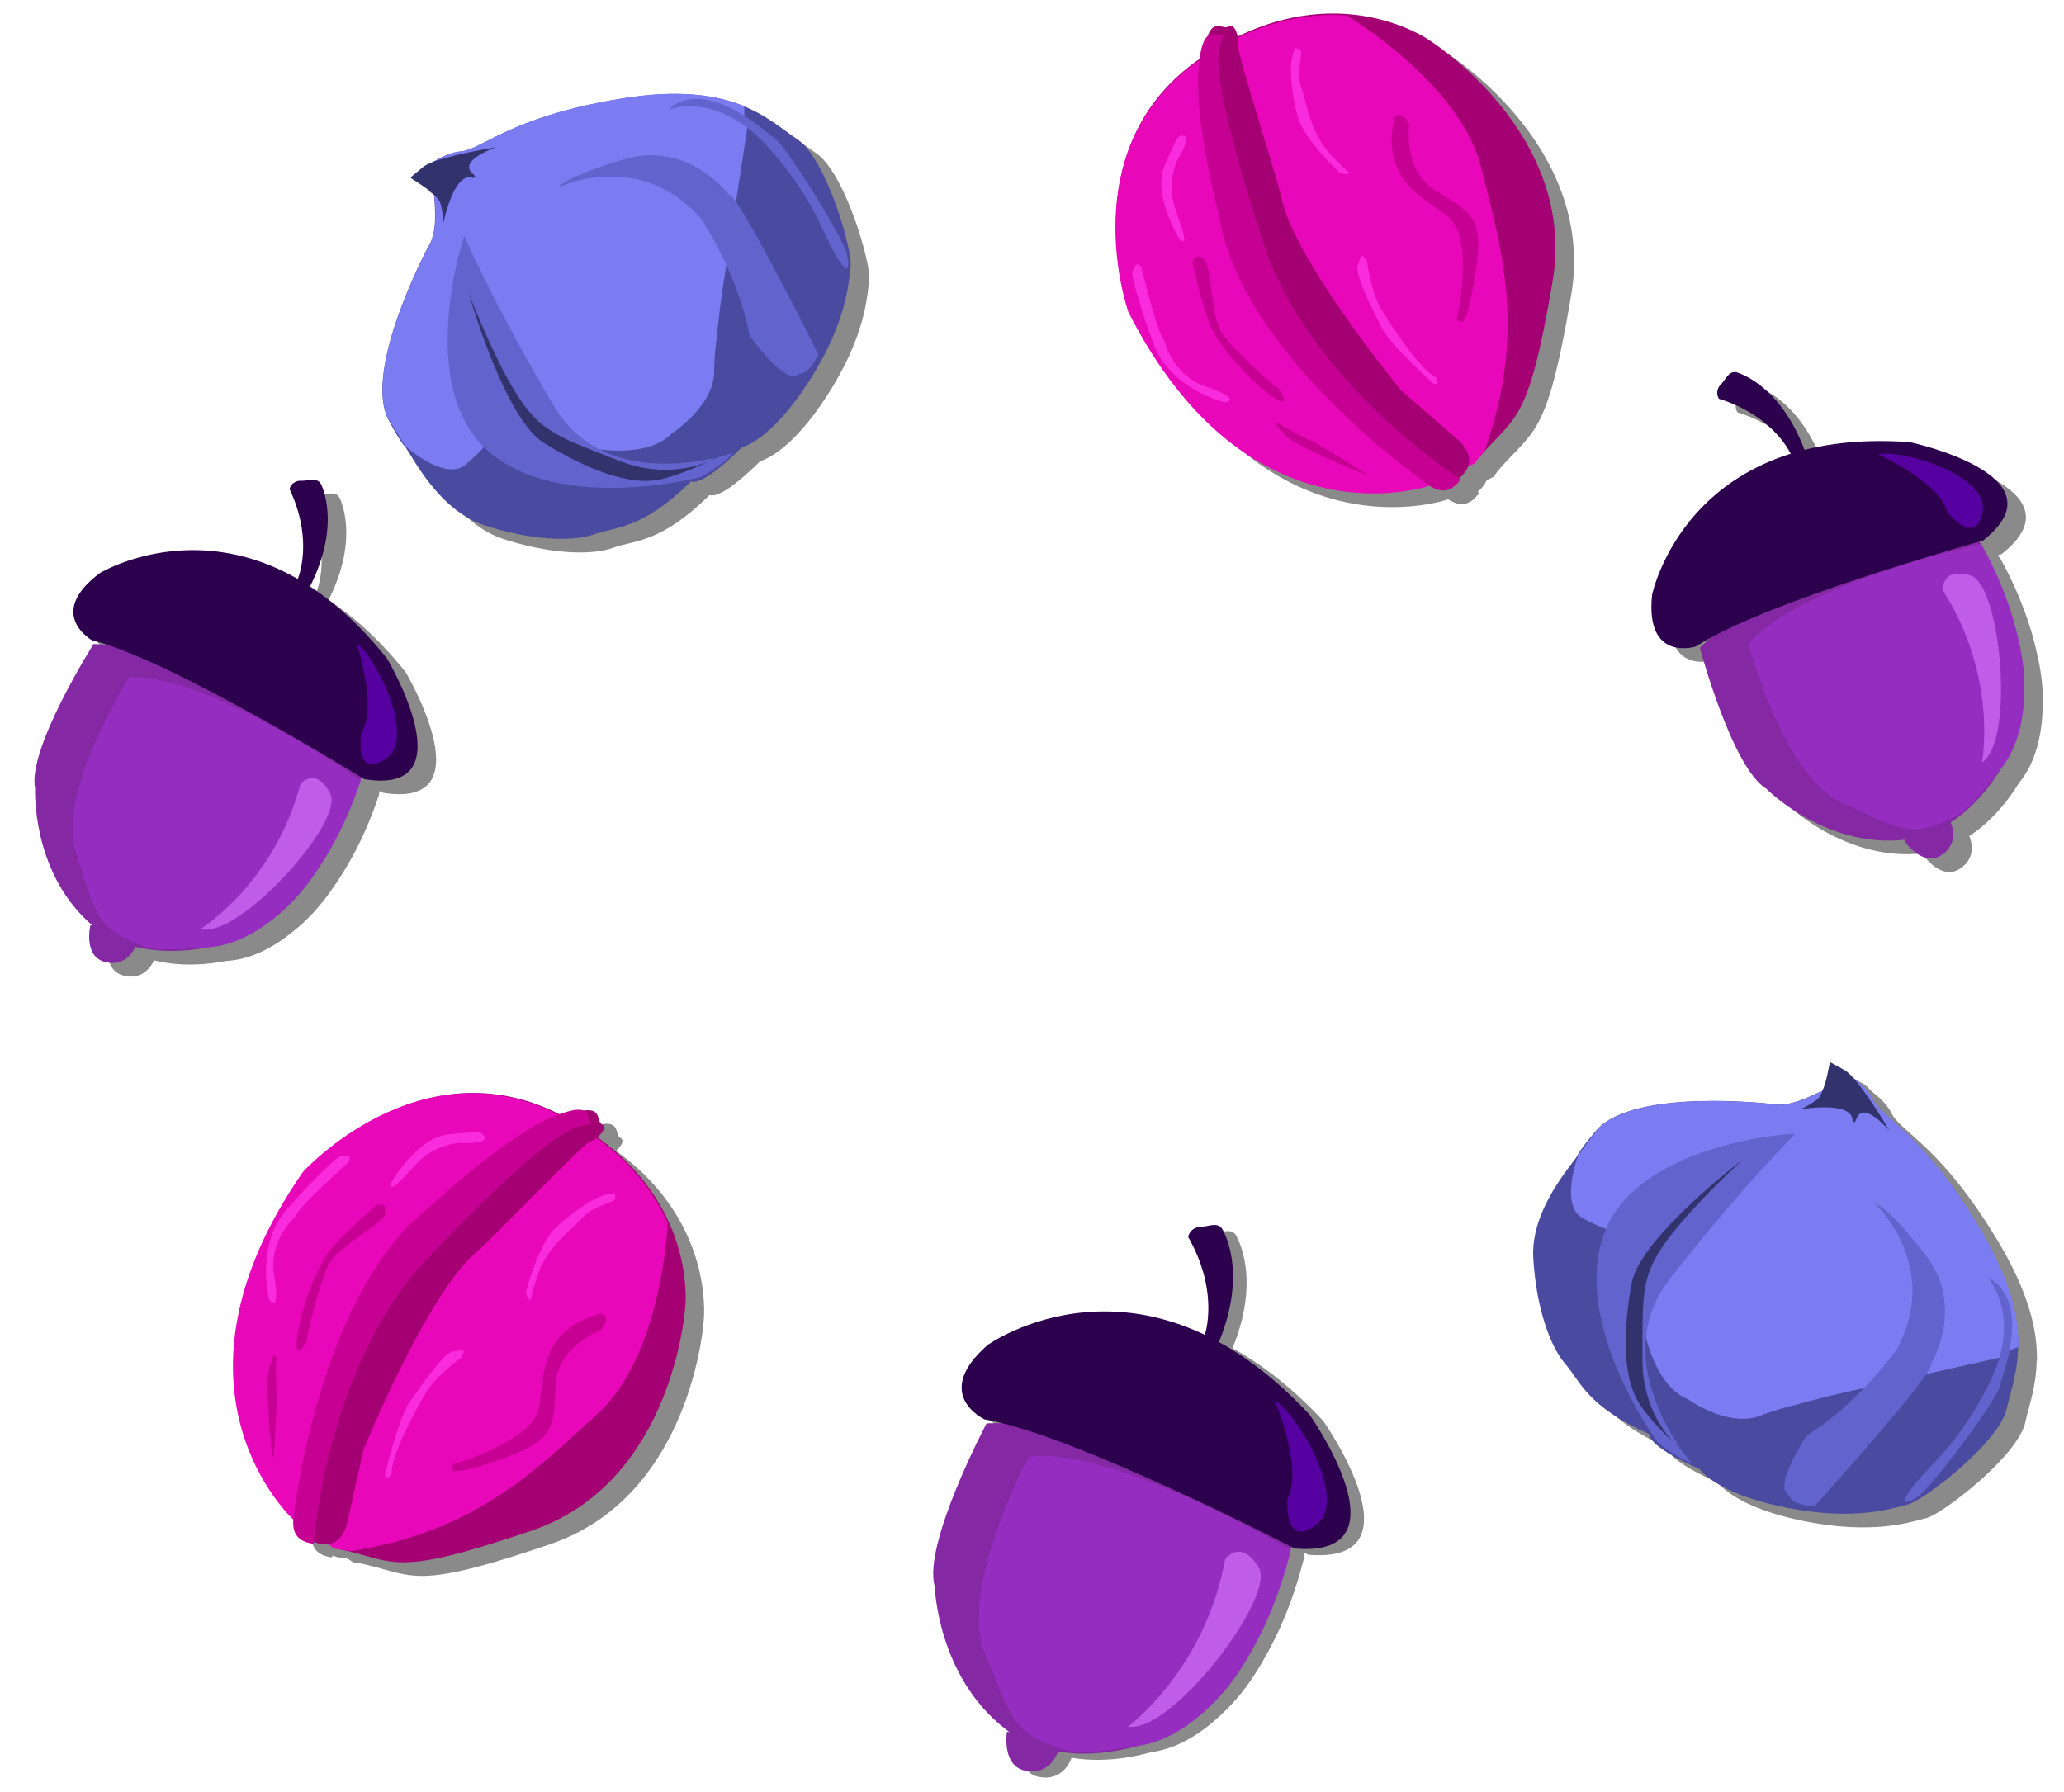 <svg xmlns="http://www.w3.org/2000/svg" width="1670" height="1450" viewBox="0 0 1670 1450"><defs><style>.cls-1{opacity:0.46;}.cls-2{fill:#4a4aa0;}.cls-3{fill:#7c7cf2;}.cls-4{fill:#6363ce;}.cls-5{fill:#32326d;}.cls-6{fill:#8428a3;}.cls-7{fill:#2c004c;}.cls-8{fill:#6e00ce;opacity:0.66;}.cls-9{fill:#952dc1;}.cls-10{fill:#bf5de8;}.cls-11{fill:#a40073;}.cls-12{fill:#e807b9;}.cls-13{fill:#f92bdc;}.cls-14{fill:#c60093;}</style></defs><g id="levelcompletescreen"><g class="cls-1"><path d="M1643.3,1064.28h0c-4.42-16.45-12.33-35.48-25.53-57.78-46.72-78.9-79.67-89.85-87.59-106-3.1-6.33-9.43-12.35-15.79-17.26a36.34,36.34,0,0,0-6.33-5.87s-11.09-6.22-12.14-6.69c-.74-.33-2.21,12.14-5.63,21.47-.7,1.4-1.35,2.28-1.85,2.31-2.57.11-23.65,13.39-39.77,10,0,0-111.41-13.22-141.88,21.09,0,0-13.25,15.53-15.6,20.78s-37.86,42.37-35.6,82.48c2.21,39.32,13,70.35,25.16,85.13.24.29.48.58.73.86,12.48,14.41,17.47,34.3,67.93,56.86,1,.47-3.77,8.4,40.4,28.15,1,.47,13.38,19.85,69.72,31.16s86.31.74,99.06-2.39,74.12-50.12,80.14-77.7c2.86-13.1,8.76-28.55,9.16-49.61l.24-.08c0-.08,0-.19,0-.29v-2.93A133.83,133.83,0,0,0,1643.3,1064.28Z"/><path d="M1390.39,535.28s26,97.29,53.75,114c0,0,46,46.8,108.78,41.6,1.44-.12,2.86-.29,4.27-.48-.84.75-1.31,1.19-1.31,1.19s15.95,23.75,32.3,9.64c0,0,11.37-7.8,5.59-23.63a10.15,10.15,0,0,0-.43-1c17.49-11.42,31-27.88,40.36-43.13.11-.12.2-.24.31-.37,10.64-13.06,17.1-31.87,18.44-54.57,1-11.91.86-28.82-4.84-52-5.33-23.54-15-49-29.52-75.27l-.37.08c-.32-.61-.63-1.22-1-1.84l-.11-.19,2.69-.76c67.65-52.81-59.06-79.71-59.06-79.71-33.38-2.43-61.52.25-85.26,6.23-.23-.62-.47-1.25-.73-1.9-17.71-45.56-45.56-57.74-52.85-60.44s-9.19,4.29-14.35,9.78a9,9,0,0,0-1.24,11.24c43.62,13.55,57.38,43.4,57.38,43.4s.27.39.74,1C1368.8,408,1351.7,492.51,1351.7,492.51c-5.71,55.11,35.68,41.63,35.68,41.63,3.34-2.21,7.13-4.46,11.29-6.75C1393.38,532.33,1390.39,535.28,1390.39,535.28Z"/><path d="M1171.23,43.41s-65.3-46.28-154.78-2.85c-1.14-5.38-4-10.62-7.44-8.11-4,2.87-11.82-6.41-16.82,7.7-2.67,2.18-5.1,7.32-6.68,18.58-31.11,21.56-48.72,48.45-58.11,75.56-22.69,63.86.57,129.31.57,129.31,96.16,189.29,239.47,142,243.79,140.49,7.81,5.06,16.64,6.75,25.09-5.2l-1.3-.84a27.14,27.14,0,0,0,5.32-5.79,16.46,16.46,0,0,0,1.93-3.53l5.41-2.69,3.89-5.15c29.59-34.33,39.53-26.2,59.17-142.11C1291.61,118.73,1171.23,43.41,1171.23,43.41Z"/><path d="M660.16,123.84c-11.15-7.44-23.38-18.57-42.84-26.62,0-.13,0-.22,0-.25a1.57,1.57,0,0,0-.26-.12l-2.74-1.07A133.46,133.46,0,0,0,581.23,88h0c-16.93-1.88-37.53-1.46-63.11,2.7-90.51,14.7-112.72,41.39-130.65,42.87-7,.58-14.94,4.27-21.83,8.4a35.82,35.82,0,0,0-7.78,3.75s-9.84,8.06-10.66,8.87c-.58.57,10.51,6.48,17.94,13.07,1.05,1.16,1.64,2.09,1.47,2.56-.83,2.44,3.85,26.91-5.23,40.68,0,0-52.95,98.9-32.12,139.79,0,0,9.62,18,13.66,22.1S368.55,423.5,406.71,436c37.42,12.29,70.24,13.59,88.44,7.64.37-.12.73-.24,1.08-.37,18-6.36,38.3-3.74,77.72-42.5.82-.81,6.45,6.58,40.95-27.34.82-.81,23.37-5.22,54.46-53.55s32.17-80.08,33.91-93.1S683.65,139.51,660.16,123.84Z"/><path d="M183.61,777.56l.48,0c16.82-1,35-9.06,52.61-23.47,9.45-7.32,21.75-18.92,34.94-38.86,13.67-19.88,25.86-44.25,35.28-72.75l-.32-.22c.23-.65.47-1.29.7-2a1.72,1.72,0,0,1,.07-.21l2.38,1.46c84.69,13.87,18.5-97.47,18.5-97.47-20.86-26.17-41.93-45-62.42-58.41.3-.59.59-1.19.9-1.82,21.46-43.93,11.51-72.65,8.56-79.83s-9.4-3.85-16.93-3.91a9,9,0,0,0-9.1,6.71c19.64,41.24,7.05,71.6,7.05,71.6s-.11.46-.27,1.24c-86.45-49.72-160.16-4.91-160.16-4.91-44.37,33.19-6.38,54.46-6.38,54.46,3.89.95,8.12,2.2,12.62,3.71-7.22-.54-11.41-.73-11.41-.73S36.88,617.29,43.41,649c0,0-3.17,65.56,43.23,108.14,1.06,1,2.15,1.91,3.25,2.82-1.12-.12-1.77-.17-1.77-.17S81.49,787.63,103,790.07c0,0,13.44,3.07,21.15-11.92a9.41,9.41,0,0,0,.43-1C144.8,782.26,166,781,183.61,777.56Z"/><path d="M498.35,931.32c4.18-3.56,7.45-8.54,3.59-10.4-4.41-2.12,0-13.45-14.77-11.14-3.19-1.32-8.86-1-19.52,3-34.36-17.43-66.93-19.93-95.62-15-66.15,10.93-112,61.72-112,61.72-120.83,174.57-11.07,278.17-7.72,281.26-.74,9.28,2,17.86,16.5,19.61,0,0,0-.53.13-1.54a27.39,27.39,0,0,0,7.61,1.93,17,17,0,0,0,4,0l4.93,3.49,6.38,1c44.27,9.71,41.85,22.32,153.16-15.5,115.29-39.17,124.34-180.88,124.34-180.88S579.08,989.4,498.35,931.32Z"/><path d="M1070.55,1149.82c-25.07-26.91-49.75-45.8-73.34-58.73.27-.67.55-1.36.83-2.07,19.8-50,6.47-80.58,2.62-88.2s-10.61-3.42-18.88-2.85a9.94,9.94,0,0,0-9.4,8.12c25,43.53,13.78,77.86,13.78,77.86l-.19,1.38c-98.93-47.16-175.91,8.18-175.91,8.18-45.81,40.12-2.38,60.21-2.38,60.21,4.34.72,9.08,1.73,14.14,3-8,0-12.57.16-12.57.16s-51.78,97.83-41.94,132c0,0,2.08,72.1,56.52,114.84,1.25,1,2.52,1.91,3.8,2.81-1.24,0-2,0-2,0s-4.91,31.06,18.82,31.91c0,0,15,2.23,22.16-14.85a9.48,9.48,0,0,0,.4-1.12c22.63,3.87,45.77.68,64.75-4.56l.53-.08c18.34-2.56,37.6-12.88,55.66-30.16,9.74-8.82,22.23-22.58,35-45.54,13.3-22.94,24.59-50.67,32.5-82.7l-.36-.21c.19-.73.39-1.46.59-2.2l.06-.24,2.73,1.4C1152.5,1266.22,1070.55,1149.82,1070.55,1149.82Z"/></g><path id="backgrond" class="cls-2" d="M1481.21,860.44c1,.47-5.2,22.9-7.77,23s-23.65,13.39-39.77,10c0,0-111.41-13.22-141.88,21.09,0,0-13.25,15.53-15.6,20.78s-37.86,42.37-35.6,82.48c2.21,39.32,13,70.35,25.16,85.13.24.29.48.58.73.86,12.48,14.41,17.47,34.3,67.93,56.86,1,.47-3.77,8.4,40.4,28.15,1,.47,13.38,19.85,69.72,31.16s86.31.74,99.06-2.39,74.12-50.12,80.14-77.7,25.51-65.55-21.21-144.45-79.67-89.86-87.58-106S1478.05,859,1481.21,860.44Z"/><path class="cls-3" d="M1633.14,1089.87v-2.93a133.38,133.38,0,0,0-4.84-33.66h0c-4.42-16.45-12.33-35.48-25.53-57.78-46.72-78.9-79.67-89.85-87.59-106-7-14.36-30.68-27.17-33.66-28.86.63,1.63-5.34,22.82-7.84,22.92s-23.64,13.4-39.77,10c0,0-111.41-13.22-141.88,21.09,0,0-9.28,12.55-15.06,20.35h0c-.33.89-15.3,41.13,4,51,19.5,10,23.71,11.86,35.88,7.21S1404,933.75,1424.75,938c0,0-55.15,35.89-75,77.48s-20.23,56.55-20.23,56.55,7.26,48.65,36.12,60.29c0,0,32.45,23.34,58.32,13.45,5-1.92,11-3.88,17.44-5.8l32.23-8.65h0l16.16-3.83c7-1.62,11.58-2.59,11.58-2.59l116.39-26.18c1.84-4.11,14.73-8.36,15.33-8.56C1633.14,1090.08,1633.13,1090,1633.14,1089.87Z"/><path class="cls-4" d="M1452.5,917.61c.8-.82-126.53,6.51-154.28,79.89S1341,1167,1341,1167s14.58,12.53,27.67,17.11c0,0-70-80.47-18.28-148.18C1350.4,1036,1400.31,970.69,1452.5,917.61Z"/><path class="cls-5" d="M1410.59,938s-83.85,63.43-90.48,100.83-8.47,78.2,9,101.16,35.59,36.09,33.49,35.15c0,0-33.51-23.81-33.64-74.32s-.79-66,15.16-90.35S1395.72,951.52,1410.59,938Z"/><path class="cls-4" d="M1516.8,974.11c2.11.94,53.8,51.79,18,117.78,0,0-31.08,44.13-72.76,69.65,0,0-27.49,40.82-15.09,48.31,2.83,1.71-.47,6.92,21,9.38,0,0,99.57-110.2,94.2-115.12,0,0,28.84-46.42-4.68-89.14S1516.8,974.11,1516.8,974.11Z"/><path class="cls-4" d="M1609.63,1034.52c-5-2.79,29.53,27.08-.88,86.64s-58.27,71.09-68.14,93.17c0,0,.7,4.09,11.7-3.6s69.52-85,66.14-91.53C1618.45,1119.2,1645,1054.13,1609.63,1034.52Z"/><path class="cls-5" d="M1456.28,897.86s42.46-7.51,42.66,9c0,0,1.16,3,2.57-.11s4.4-16.32,27.13,8c0,0-23.9-40.65-35.58-48.39,0,0-11.09-6.22-12.14-6.69s-3.56,24.9-11.06,30.37A65.07,65.07,0,0,1,1456.28,897.86Z"/><path class="cls-6" d="M1375.39,524.28s26,97.29,53.75,114c0,0,46,46.8,108.78,41.6S1633.17,600,1635,585.3s14.75-56.27-33.24-146.81S1375.39,524.28,1375.39,524.28Z"/><path class="cls-7" d="M1336.7,481.51s27.65-136.86,208.58-123.68c0,0,126.71,26.9,59.06,79.71,0,0-176.63,49-232,85.6C1372.38,523.14,1331,536.62,1336.7,481.51Z"/><path class="cls-8" d="M1519.73,367.71s49.5,22.15,55.88,46.75c0,0,23.32,29.12,28.51-.64S1536.92,363.16,1519.73,367.71Z"/><path class="cls-7" d="M1448.23,366.14s-13.76-29.85-57.38-43.4a9,9,0,0,1,1.24-11.24c5.16-5.49,7.07-12.49,14.35-9.78s35.14,14.88,52.85,60.44S1448.23,366.14,1448.23,366.14Z"/><path class="cls-6" d="M1540.88,680.6s15.95,23.75,32.3,9.64c0,0,11.37-7.8,5.59-23.63S1540.88,680.6,1540.88,680.6Z"/><path class="cls-9" d="M1414.76,521.43s28.15,105.49,73.91,127.23,55.78,27,78.71,18.56,24.43-11.71,51.63-45.1,27.08-104.32-15.92-181.87C1603.09,440.25,1455.07,472.42,1414.76,521.43Z"/><path class="cls-10" d="M1572,477.76s-1.67-19.14,22.55-11.91,36,134,9.08,151.16C1603.65,617,1616.93,548.33,1572,477.76Z"/><path id="background" class="cls-11" d="M1157.52,391.79s-146.18,51.93-244.07-140.13c0,0-47.17-132.23,57.56-204.28s185.22-15,185.22-15,120.38,75.32,100,195.37-30.27,107-62.41,146Z"/><path id="background-2" data-name="background" class="cls-12" d="M1193.21,375l-36.35,18S1010.6,444.8,913,252.6c0,0-47-132.29,57.81-204.2,45.86-31.46,87-38.22,118.87-35.86,0,0,91.39,54.38,108.63,122.61s36.78,133.87,3.06,229.14Z"/><path class="cls-13" d="M1160.05,310.62s-38.89-34.52-43.65-48.47c0,0-21-40-18-47s1.72-12.38,7.63-3.9c0,0,3.47,25.33,11.11,38.14s32,50.52,45.12,56.18C1162.23,305.52,1165.52,311.76,1160.05,310.62Z"/><path class="cls-14" d="M1178.58,258.93s15.63-67.23-8-84.48-52.41-30.76-42.52-79c0,0,5.12-8.54,12.21,5.22,0,0-5.27,37.09,20.22,52.76s33.89,20.45,35.39,39.57-8,62.06-10.2,63.84S1186.64,262.38,1178.58,258.93Z"/><path class="cls-13" d="M1084.06,139.83s-29.09-26.74-34.14-45.59-6.8-39.87-4.36-48.36,2-7.49,6-5.76-3.44,16.41,1.32,30.37,7.08,36.4,23.36,54.09,16.56,14.24,14.69,15.82S1084.06,139.83,1084.06,139.83Z"/><path class="cls-14" d="M1105,383.63c-.43,1-58.2-23.07-65.67-31.94s-8.91-8.3-5-9c0,0,24.91,14.23,27.36,14.08h0S1105.42,382.62,1105,383.63Z"/><path class="cls-13" d="M916,221.83c0-1.26,2.74-13.21,7.64-5.15,0,0,13.71,57.12,18.18,57.84,0,0,5.63,28.64,33.71,38.26s18.43,12.65,16,12.8-44.91-12.06-57.75-46.16S916,223.09,916,221.83Z"/><path class="cls-13" d="M954.72,194.2s-22.77-36-12.43-60.15,10.77-25.2,16.24-24.05-6.6,21-6.6,21-7.33,17.13-1.84,35,12.14,32.61,5.07,28.4"/><path class="cls-14" d="M964.66,212.76s2.87-9.5,9.64-3,4.79,47.35,15.45,61.44,40.77,41.28,43.79,42.57,13,19.85-6,5.76-42.2-40.7-49.13-58S965.09,211.75,964.66,212.76Z"/><path class="cls-11" d="M1036.58,158.87c-2-10.61-35.93-116.7-34.78-122.17s-2.61-19-7.79-15.25S977,8.22,973.6,49.68,990.53,169,990.53,169c18.52,112.83,168.57,216.34,168.57,216.34,8.21,5.89,17.71,8.76,26.77-4.06s-5.92-25.18-5.92-25.18l-46.09-40S1046,209.38,1036.58,158.87Z"/><path class="cls-14" d="M990,28.08c-5.18,3.74-17-13.23-20.42,28.22s16.94,119.31,16.94,119.31c18.51,112.82,168.57,216.33,168.57,216.33,8.21,5.89,17.71,8.77,26.77-4.05,0,0-115.35-73.17-156.17-181.23,0,0-46.88-135.68-39-168.07Z"/><path id="backgrond-2" data-name="backgrond" class="cls-2" d="M333,143.59c.82-.8,19.43,13.2,18.59,15.63s3.85,26.91-5.23,40.68c0,0-52.95,98.9-32.12,139.79,0,0,9.62,18,13.66,22.1S353.55,412.5,391.71,425c37.42,12.29,70.24,13.59,88.44,7.64.37-.12.73-.24,1.08-.37,18-6.36,38.3-3.74,77.72-42.5.82-.81,6.45,6.58,40.95-27.34.82-.81,23.37-5.22,54.46-53.55s32.17-80.08,33.91-93.1-19.62-87.3-43.11-103-51.71-47.67-142.23-33-112.72,41.4-130.65,42.87S330.55,146,333,143.59Z"/><path class="cls-3" d="M602.07,85.85l-2.74-1.07A133.46,133.46,0,0,0,566.23,77h0c-16.93-1.88-37.53-1.46-63.11,2.7-90.51,14.7-112.72,41.39-130.65,42.87-15.94,1.31-36.49,18.65-39.15,20.81,1.75,0,19.29,13.29,18.48,15.66s3.85,26.9-5.23,40.67c0,0-52.95,98.9-32.12,139.79,0,0,8.3,13.22,13.45,21.45h0c.7.63,32.7,29.26,48.93,14.9,16.41-14.52,19.7-17.75,19.81-30.78s-23.56-102.8-12-120.62c0,0,13.3,64.45,44.77,98.1S474.68,362,474.68,362,522.63,373,544,350.4c0,0,33.57-21.7,33.8-49.39.05-5.38.41-11.7,1-18.36l3.71-33.16v0L584.8,233c1.06-7.15,1.82-11.73,1.82-11.73l18.09-117.92c-3.15-3.21-2.41-16.77-2.38-17.39A1.57,1.57,0,0,0,602.07,85.85Z"/><path class="cls-4" d="M375.77,191.19c-.47-1.06-40.1,120.18,18.09,172.79s173.46,22,173.46,22,17-9,26-19.51c0,0-100.47,35.79-144.64-37.06C448.71,329.42,406.15,259.14,375.77,191.19Z"/><path class="cls-5" d="M379.45,237.63s28.46,101.22,60.87,121S510,395.09,537.8,387.18s46.58-20,44.94-18.35c0,0-34.39,22.51-81.47,4.2S439.58,349.7,422.68,326,386.62,256.42,379.45,237.63Z"/><path class="cls-4" d="M451.84,151.93c1.64-1.62,67.85-31.19,116.22,26.22,0,0,29.75,45,38.31,93.16,0,0,28,40.49,39.46,31.68,2.63-2,6.28,2.95,16.4-16.12,0,0-66.27-132.91-72.82-129.71,0,0-32.7-43.79-84.7-28.17S451.84,151.93,451.84,151.93Z"/><path class="cls-4" d="M542,87.54c-4.44,3.67,36-17.61,80.34,32.44s44.93,80.18,61.88,97.43c0,0,4.07.84.92-12.21s-53.75-95.73-61.09-95C624,110.22,573.12,61.75,542,87.54Z"/><path class="cls-5" d="M358.76,180.46s8.5-42.28,23.93-36.45c0,0,3.25,0,.83-2.43s-13.58-10.05,17.38-22.33c0,0-46.57,7.42-58,15.47,0,0-9.84,8.06-10.66,8.87S354.08,156,356.45,165A64.85,64.85,0,0,1,358.76,180.46Z"/><path class="cls-6" d="M75.71,521.17S21.88,606.29,28.41,638c0,0-3.17,65.56,43.23,108.14S195,761.91,207,753.3s51.35-27.34,85.31-124S75.71,521.17,75.71,521.17Z"/><path class="cls-7" d="M80.88,463.73s119.3-72.54,232.37,69.33c0,0,66.19,111.34-18.5,97.47,0,0-155.84-96.52-220.25-112.34C74.5,518.19,36.51,496.92,80.88,463.73Z"/><path class="cls-8" d="M288.66,521s17.3,51.4,3.56,72.77c0,0-5.57,36.89,19.81,20.51S303.66,530.54,288.66,521Z"/><path class="cls-7" d="M241.31,467.4s12.59-30.36-7.05-71.6a9,9,0,0,1,9.1-6.71c7.53.06,14-3.28,16.93,3.9s12.9,35.91-8.56,79.84S241.31,467.4,241.31,467.4Z"/><path class="cls-6" d="M73.12,748.79S66.49,776.63,88,779.07c0,0,13.44,3.07,21.15-11.92S73.12,748.79,73.12,748.79Z"/><path class="cls-9" d="M104.51,548.16S46.1,640.41,61.17,688.77s18,59.32,39.76,70.42,25.17,10,68.16,7.34,95-50.88,122.83-135.08C291.92,631.45,167.86,544.52,104.51,548.16Z"/><path class="cls-10" d="M243.27,634.08s12.93-14.22,24.06,8.48-74.06,117.38-104.9,109.21C162.43,751.77,221.9,714.94,243.27,634.08Z"/><path id="background-3" data-name="background" class="cls-11" d="M238.83,1229.81s-115.17-103.93,7.28-281.34c0,0,93.92-104.36,207.08-46.47s101.22,155.85,101.22,155.85-9,141.71-124.34,180.88S321.51,1263,272,1253.2Z"/><path id="background-4" data-name="background" class="cls-12" d="M270.53,1253.25l-33.12-23.42s-115-104.08,7.64-281.34c0,0,94.05-104.23,207.14-46.2,49.48,25.39,75,58.42,88.05,87.54,0,0-4.4,106.25-56.24,153.85s-100.29,96-200.14,111.61Z"/><path class="cls-13" d="M311.46,1193.45s11.87-50.62,21.89-61.44c0,0,25.19-37.53,32.83-38.23s11.7-4.37,7.05,4.86c0,0-20.64,15.1-28.27,27.9s-29.22,52.21-28,66.41C317,1193,313.05,1198.81,311.46,1193.45Z"/><path class="cls-14" d="M365.73,1185.18s66.58-18.2,70.53-47.18,2.15-60.73,49.28-75c0,0,9.95.45,1.21,13.22,0,0-35.13,13-36.8,42.87s-1.89,39.54-18,49.95-58.39,22.47-61,21.36S366.53,1193.91,365.73,1185.18Z"/><path class="cls-13" d="M425.59,1045.42s9.7-38.31,23.89-51.72,31.84-24.93,40.47-26.82,7.54-1.79,7.94,2.58-16.07,4.77-26.09,15.59-28.66,23.54-36.49,46.27-4.65,21.34-6.94,20.45S425.59,1045.42,425.59,1045.42Z"/><path class="cls-14" d="M221,1179.71c-1.09.1-7.37-62.18-3.11-73S221,1095,223.47,1098c0,0-.67,28.69.62,30.77h0S222.13,1179.61,221,1179.71Z"/><path class="cls-13" d="M273.57,936.54c1.11-.59,12.92-3.87,8.16,4.27,0,0-43.74,39.22-42.25,43.49,0,0-22.51,18.57-17.63,47.84s-2.37,22.23-3.66,20.15-10.75-45.25,13.15-72.75S272.46,937.13,273.57,936.54Z"/><path class="cls-13" d="M316.28,957.46s20.82-37.13,47-39.53,27.29-2.49,28.88,2.86S370.54,925,370.54,925s-18.55,1.69-31.65,15-22.92,26.18-22.57,18"/><path class="cls-14" d="M304.68,975s9.72-2,7.25,7-39.39,26.72-46.72,42.8-16.94,55.49-16.64,58.76-11.3,20.85-7.94-2.58,15.75-56.47,27.65-70.77S305.77,974.93,304.68,975Z"/><path class="cls-11" d="M386.27,1012.69c8.4-6.78,85.6-87.08,91-88.67s15.48-11.32,9.72-14.1,3.56-21.24-34.54-4.54S355.49,977,355.49,977C265,1046.9,245.28,1228.12,245.28,1228.12c-1.28,10,.71,19.75,16.29,21.63s19.34-17.18,19.34-17.18L294.18,1173S346.3,1045,386.27,1012.69Z"/><path class="cls-14" d="M479.2,909.53c-5.76-2.78,3.56-21.24-34.54-4.55s-96.91,71.61-96.91,71.61c-90.47,69.92-110.21,251.14-110.21,251.14-1.28,10,.71,19.75,16.29,21.63,0,0,9.55-136.26,85.21-223.54,0,0,97.1-105.75,129.34-114.2Z"/><path class="cls-6" d="M798.25,1151.88s-51.78,97.83-41.94,132c0,0,2.08,72.1,56.52,114.84s136.47,6.84,148.92-3.61,54-34.31,83-143.12S798.25,1151.88,798.25,1151.88Z"/><path class="cls-7" d="M799.06,1088.51s124.59-89.58,260.49,56.31c0,0,82,116.4-12,108.36,0,0-178.93-92.57-250.84-104.46C796.68,1148.72,753.25,1128.63,799.06,1088.51Z"/><path class="cls-8" d="M1031.58,1133.67s23.31,54.86,10.06,79.44c0,0-3,40.9,23.44,20.8S1048.82,1142.86,1031.58,1133.67Z"/><path class="cls-7" d="M975.16,1079s11.23-34.33-13.78-77.86a9.94,9.94,0,0,1,9.4-8.12c8.27-.57,15-4.78,18.88,2.85s17.18,38.25-2.62,88.2S975.16,1079,975.16,1079Z"/><path class="cls-6" d="M814.68,1401.53s-4.91,31.06,18.82,31.91c0,0,15,2.23,22.16-14.85S814.68,1401.53,814.68,1401.53Z"/><path class="cls-9" d="M832.1,1179s-56.2,106-35.6,157.75,24.74,63.47,49.53,73.8,28.43,8.83,75.31,2.27,99.8-63.79,123.16-158.41C1044.5,1254.43,901.2,1169.67,832.1,1179Z"/><path class="cls-10" d="M991.42,1261.42s13-16.67,27.07,7.27-71.22,134.88-105.7,128.54C912.79,1397.23,974.83,1351.84,991.42,1261.42Z"/></g></svg>